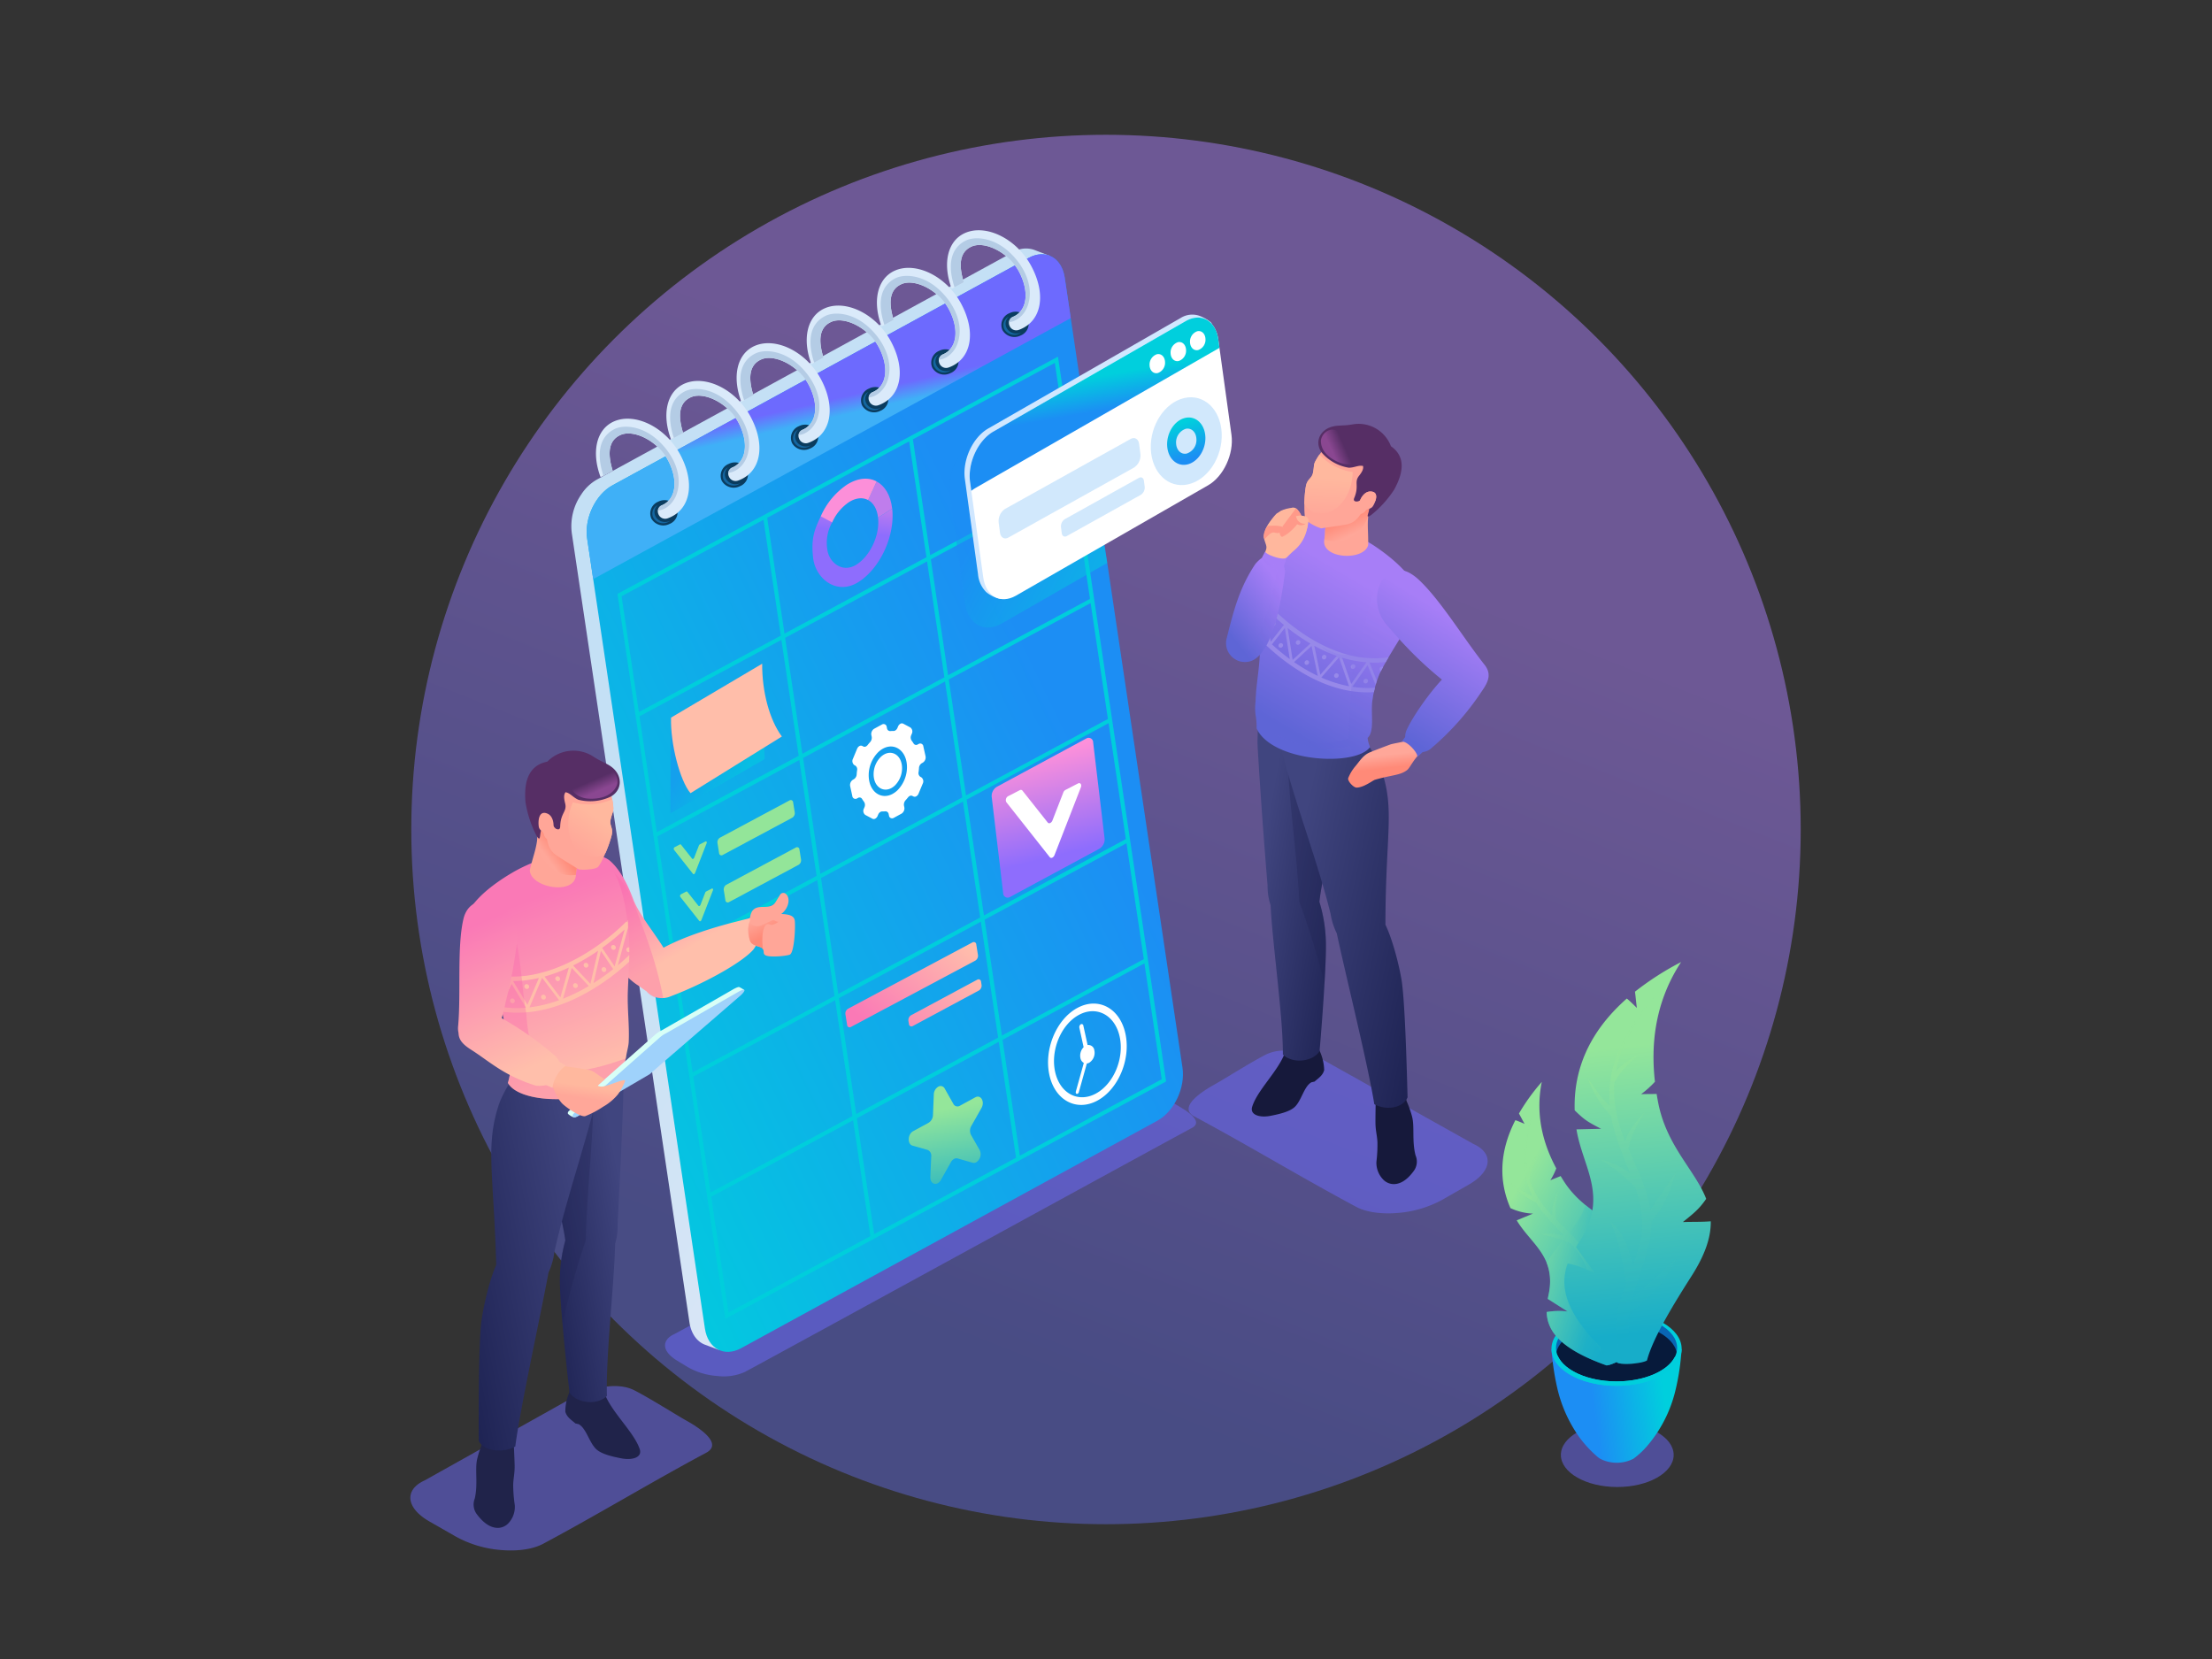 <svg xmlns="http://www.w3.org/2000/svg" xmlns:xlink="http://www.w3.org/1999/xlink" width="640" height="480" viewBox="0 0 640 480"><rect x="0" y="0" width="640" height="480" fill="#333333" stroke="none"/><defs><linearGradient id="a" x1="0.529" y1="0.245" x2="0.296" y2="0.833" gradientUnits="objectBoundingBox"><stop offset="0" stop-color="#a77ef7"/><stop offset="1" stop-color="#5e65d6"/></linearGradient><linearGradient id="b" x1="0.503" y1="0.298" x2="0.861" y2="0.872" gradientUnits="objectBoundingBox"><stop offset="0" stop-color="#c4e0f5"/><stop offset="1" stop-color="#e1e8f6"/></linearGradient><linearGradient id="c" x1="0.702" y1="0.319" x2="0.024" y2="0.926" gradientUnits="objectBoundingBox"><stop offset="0" stop-color="#1c8ef4"/><stop offset="1" stop-color="#00cfdd"/></linearGradient><linearGradient id="d" x1="0.479" y1="0.466" x2="0.496" y2="0.516" gradientUnits="objectBoundingBox"><stop offset="0" stop-color="#6d6afe"/><stop offset="1" stop-color="#3fb0f7"/></linearGradient><linearGradient id="e" x1="0.482" y1="0.228" x2="0.628" y2="1.281" gradientUnits="objectBoundingBox"><stop offset="0" stop-color="#94e69a"/><stop offset="1" stop-color="#17adc9"/></linearGradient><linearGradient id="f" x1="0.429" y1="0.103" x2="0.544" y2="0.744" gradientUnits="objectBoundingBox"><stop offset="0" stop-color="#fd90da"/><stop offset="1" stop-color="#8e6dfd"/></linearGradient><linearGradient id="g" x1="0.608" y1="-0.544" x2="0.497" y2="0.317" xlink:href="#f"/><linearGradient id="h" x1="0.07" y1="0.831" x2="1.01" y2="0.108" gradientUnits="objectBoundingBox"><stop offset="0" stop-color="#fa79b6"/><stop offset="1" stop-color="#ffbfab"/></linearGradient><linearGradient id="i" x1="-0.53" y1="1.292" x2="1.169" y2="-0.014" xlink:href="#h"/><linearGradient id="j" x1="0.365" y1="0.388" x2="0.891" y2="0.824" xlink:href="#c"/><linearGradient id="k" x1="0.501" y1="0.558" x2="0.455" y2="0.374" xlink:href="#c"/><linearGradient id="l" x1="0.582" y1="0.844" x2="0.412" y2="0.13" xlink:href="#c"/><linearGradient id="m" x1="0.384" y1="0.407" x2="0.759" y2="0.743" xlink:href="#c"/><linearGradient id="n" x1="0.169" y1="0.229" x2="0.948" y2="0.774" gradientUnits="objectBoundingBox"><stop offset="0" stop-color="#40457f"/><stop offset="1" stop-color="#1e2353"/></linearGradient><linearGradient id="o" x1="0.224" y1="0.209" x2="1.122" y2="0.777" xlink:href="#n"/><linearGradient id="p" x1="0.558" y1="0.216" x2="0.291" y2="0.89" xlink:href="#a"/><linearGradient id="q" x1="0.643" y1="0.153" x2="0.361" y2="0.863" xlink:href="#a"/><linearGradient id="r" x1="0.507" y1="0.589" x2="0.459" y2="0.31" gradientUnits="objectBoundingBox"><stop offset="0" stop-color="#ff8a78"/><stop offset="1" stop-color="#ffa799"/></linearGradient><linearGradient id="s" x1="0.554" y1="0.216" x2="0.283" y2="0.899" xlink:href="#a"/><linearGradient id="t" x1="0.444" y1="0.352" x2="0.608" y2="0.706" xlink:href="#r"/><linearGradient id="u" x1="0.508" y1="0.359" x2="0.485" y2="0.963" gradientUnits="objectBoundingBox"><stop offset="0" stop-color="#ffb89e"/><stop offset="1" stop-color="#ffa799"/></linearGradient><linearGradient id="v" x1="0.288" y1="0.592" x2="0.6" y2="0.465" gradientUnits="objectBoundingBox"><stop offset="0" stop-color="#8a4791"/><stop offset="1" stop-color="#562e65"/></linearGradient><linearGradient id="w" x1="0.746" y1="0.195" x2="0.261" y2="0.891" xlink:href="#a"/><linearGradient id="x" x1="0.763" y1="0.125" x2="0.215" y2="0.92" xlink:href="#a"/><linearGradient id="y" x1="0.321" y1="0.494" x2="0.871" y2="0.428" xlink:href="#c"/><linearGradient id="z" x1="0.256" y1="0.265" x2="0.814" y2="0.889" xlink:href="#e"/><linearGradient id="aa" x1="-0.173" y1="0.242" x2="0.573" y2="0.531" xlink:href="#e"/><linearGradient id="ab" x1="0.275" y1="0.242" x2="0.919" y2="0.907" xlink:href="#e"/><linearGradient id="ac" x1="0.48" y1="0.207" x2="0.508" y2="0.923" xlink:href="#e"/><linearGradient id="ad" x1="0.491" y1="0.206" x2="0.519" y2="0.924" xlink:href="#e"/><linearGradient id="ae" x1="0.3" y1="0.221" x2="0.638" y2="0.638" xlink:href="#h"/><linearGradient id="af" x1="0.605" y1="0.534" x2="0.297" y2="-0.059" xlink:href="#r"/><linearGradient id="ag" x1="0.845" y1="0.229" x2="0.127" y2="0.771" xlink:href="#n"/><linearGradient id="ah" x1="0.777" y1="0.21" x2="-0.131" y2="0.778" xlink:href="#n"/><linearGradient id="ai" x1="0.47" y1="0.183" x2="0.641" y2="0.906" xlink:href="#h"/><linearGradient id="aj" x1="0.485" y1="0.44" x2="0.44" y2="0.659" xlink:href="#u"/><linearGradient id="ak" x1="0.35" y1="0.155" x2="0.535" y2="0.934" xlink:href="#h"/><linearGradient id="al" x1="0.558" y1="0.429" x2="0.305" y2="0.659" xlink:href="#r"/><linearGradient id="am" x1="0.597" y1="0.241" x2="0.312" y2="0.78" xlink:href="#u"/><linearGradient id="an" x1="0.653" y1="0.688" x2="0.447" y2="0.386" xlink:href="#v"/></defs><g transform="translate(-89 -1956)"><rect width="640" height="480" transform="translate(89 1956)" fill="rgba(255,234,234,0)" opacity="0.96"/><circle cx="201" cy="201" r="201" transform="translate(208 1995)" opacity="0.5" fill="url(#a)"/><g transform="translate(56.746 1808.844)"><g transform="translate(150.985 213.775)"><g transform="translate(46.546 0)"><path d="M531.791,1425.12,659.54,1355.7c3.136-1.408,7.745-2.736,10.82-.895l7.87,4.711c1.583.948,6.789,4.094,3.307,5.954-10.244,5.473-118.952,65.051-129.355,70.611a14.832,14.832,0,0,1-7.867,1.185,20.02,20.02,0,0,1-8.521-2.494l-3.144-1.9c-2.222-1.347-3.453-2.818-3.571-4.229C528.964,1427.262,529.866,1425.984,531.791,1425.12Z" transform="translate(-501.931 -1105.758)" fill="#6d6afd" fill-rule="evenodd" opacity="0.5"/><g transform="translate(0 5.264)"><path d="M556.7,441.924a7.188,7.188,0,0,1,6.024-.661L567.24,443c1.642,8.349-93.637,314.409-95.734,316.532l-4.036-1.5c-2.65-1.025-4.039-3.736-4.429-6.37L428.968,523.115a.123.123,0,0,1,0-.025,16.111,16.111,0,0,1,2.772-11.056,12.992,12.992,0,0,1,4.552-4.313Z" transform="translate(-428.827 -440.871)" fill-rule="evenodd" fill="url(#b)"/><path d="M452.768,514.062l120.406-65.8c4.911-2.674,9.586-.107,10.454,5.713L617.7,682.527c.868,5.82-2.4,12.713-7.307,15.386l-120.408,65.8c-4.91,2.674-9.6.113-10.464-5.706L445.448,529.454C444.579,523.635,447.857,516.736,452.768,514.062Z" transform="translate(-440.847 -445.52)" fill-rule="evenodd" fill="url(#c)"/><path d="M452.768,514.062l120.406-65.8c4.911-2.674,9.586-.107,10.454,5.713l1.745,11.7L447.2,541.187l-1.749-11.733C444.579,523.635,447.857,516.736,452.768,514.062Z" transform="translate(-440.847 -445.521)" fill-rule="evenodd" fill="url(#d)"/></g><path d="M630.692,734.1l-41.062,22.121L589.451,755l41.062-22.121L625.5,699.352l-41.062,22.109-.179-1.219,41.062-22.108-5-33.527-41.076,22.121-.179-1.219,41.063-22.121-5-33.54-41.06,22.12-.2-1.219,41.075-22.106-5.006-33.54-41.062,22.113L568.714,616l41.062-22.116-5.01-33.522L563.7,582.477,568.714,616l.179,1.219,4.993,33.53.2,1.219,4.993,33.541.179,1.219,5.01,33.515.179,1.219,5.01,33.54.179,1.219,5.01,33.527h0L635.7,767.626l-5.01-33.528ZM521.555,605.177l41.062-22.116,5.01,33.522-41.062,22.111.179,1.219L567.806,617.8h0l5.01,33.53-41.076,22.121.193,1.219,41.062-22.119,4.993,33.538L536.928,708.2l.192,1.218L578.183,687.3h0l4.993,33.528-41.059,22.121.179,1.219,41.06-22.121h0l5.009,33.54L547.305,777.69l.179,1.222,41.058-22.106h0l5.01,33.525-41.06,22.121h0l-5.008-33.54-.179-1.222-5.01-33.524-.179-1.219-5-33.528-.192-1.218-5-33.528-.193-1.219-4.995-33.54-.179-1.219-5.01-33.517Zm-42.146,22.7,5.01,33.522.179,1.219,5.01,33.527.176,1.219,4.995,33.54.193,1.219,5,33.515.179,1.219,5.009,33.54.179,1.219,5.01,33.527h0l41.061-22.108L546.4,779.5h0l-41.063,22.121-.179-1.219,41.063-22.121-5.01-33.527h0l-41.062,22.108-.179-1.219,41.062-22.108-5-33.528h0l-41.062,22.121-.193-1.219,41.063-22.121-5-33.525-41.061,22.106-.176-1.219,41.059-22.108-5.009-33.54h0L484.6,662.618l-.179-1.219,41.062-22.121-5.01-33.52h0l-41.062,22.118Zm126.264-69.319,31.294,209.7L509.443,836.942,478.226,627.2Z" transform="translate(-464.852 -521.987)" fill="#00cedc" fill-rule="evenodd"/><path d="M790.779,1364.94l4.462-2.422a2.75,2.75,0,0,0,1.28-2.259l.239-5.924a2.668,2.668,0,0,1,1.273-2.255,1.31,1.31,0,0,1,1.885.536l2.5,4.423a1.327,1.327,0,0,0,1.885.542l4.459-2.437c1.615-.888,2.834,1.256,1.777,3.12l-2.918,5.156a2.715,2.715,0,0,0-.106,2.584l2.516,4.415a2.767,2.767,0,0,1-1,3.518,1.38,1.38,0,0,1-1.061.132l-4.3-1.24a1.4,1.4,0,0,0-1.063.144,2.334,2.334,0,0,0-.892.92l-2.907,5.169a2.32,2.32,0,0,1-.887.929c-1.038.565-2.235-.17-2.164-1.794l.259-5.927a1.8,1.8,0,0,0-1.1-1.926l-4.312-1.219C789.049,1368.684,789.167,1365.818,790.779,1364.94Z" transform="translate(-691.857 -1104.271)" fill-rule="evenodd" fill="url(#e)"/><path d="M736.688,966.387c2.512-1.369,5.178.477,5.151,4.05a7.083,7.083,0,0,1-2.07,4.946,4.922,4.922,0,0,1-1.018.75c-2.508,1.365-5.161-.479-5.141-4.035a7.068,7.068,0,0,1,2.053-4.954,4.97,4.97,0,0,1,1.026-.757Zm2.421,11.423a6.661,6.661,0,0,0,1.367-1,9.549,9.549,0,0,0,2.785-6.653c.03-4.791-3.547-7.281-6.924-5.442a6.6,6.6,0,0,0-1.385,1.023,9.478,9.478,0,0,0-2.765,6.65c-.021,4.778,3.551,7.264,6.923,5.427Zm-11.5-4.071a1.8,1.8,0,0,0-.779,1.885l.614,2.808a.906.906,0,0,0,1.35.716l.3-.165a.851.851,0,0,1,1.19.323,8.953,8.953,0,0,0,.547.8,1.633,1.633,0,0,1,.122,1.589l-.158.38a1.456,1.456,0,0,0,.4,1.83l2.068,1.1a.868.868,0,0,0,.838-.03,1.58,1.58,0,0,0,.671-.793l.16-.372a1.56,1.56,0,0,1,.665-.783.982.982,0,0,1,.5-.125c.293,0,.59-.01.884-.037a.943.943,0,0,1,.988.833l.079.366a.906.906,0,0,0,1.35.716l2.306-1.257a1.8,1.8,0,0,0,.782-1.877l-.08-.365a1.889,1.889,0,0,1,.451-1.617c.249-.268.479-.546.71-.831a1.429,1.429,0,0,1,.44-.386.857.857,0,0,1,.83-.03l.271.136a.866.866,0,0,0,.839-.028,1.581,1.581,0,0,0,.671-.793l1.2-2.877a1.457,1.457,0,0,0-.4-1.829l-.273-.146a1.3,1.3,0,0,1-.527-1.368c.055-.386.094-.772.119-1.16a1.748,1.748,0,0,1,.81-1.411l.3-.164a1.8,1.8,0,0,0,.782-1.876L748,964.088a.906.906,0,0,0-1.351-.724l-.3.164a.849.849,0,0,1-1.19-.322,8.452,8.452,0,0,0-.547-.8,1.619,1.619,0,0,1-.119-1.582l.158-.38a1.468,1.468,0,0,0-.4-1.837l-2.069-1.1a.868.868,0,0,0-.838.03,1.582,1.582,0,0,0-.672.793l-.158.38a1.56,1.56,0,0,1-.665.783.969.969,0,0,1-.5.126,7.283,7.283,0,0,0-.885.029.929.929,0,0,1-.985-.825l-.08-.366a.906.906,0,0,0-1.351-.724l-2.307,1.256a1.8,1.8,0,0,0-.779,1.884l.08.366a1.866,1.866,0,0,1-.447,1.6q-.372.4-.715.843a1.42,1.42,0,0,1-.439.385.857.857,0,0,1-.829.031l-.273-.145a.866.866,0,0,0-.838.03,1.583,1.583,0,0,0-.672.793l-1.2,2.878a1.468,1.468,0,0,0,.4,1.837l.273.145a1.289,1.289,0,0,1,.525,1.362q-.081.579-.119,1.159a1.744,1.744,0,0,1-.81,1.412Z" transform="translate(-646.122 -814.743)" fill="#fff" fill-rule="evenodd"/><path d="M940.445,1281.907c1.37,6.256,6.677,9.082,11.824,6.278s8.218-10.193,6.849-16.448-6.685-9.078-11.825-6.278-8.217,10.192-6.848,16.448Zm8.3-2.562a2.049,2.049,0,0,1-.983-1.422,3.52,3.52,0,0,1,.929-3.138l-1.229-5.616a.983.983,0,0,1,.423-1.018.493.493,0,0,1,.725.393l1.23,5.617a1.748,1.748,0,0,1,1.958,1.564,3.4,3.4,0,0,1-1.477,3.549,2.065,2.065,0,0,1-.7.235l-2.323,8.318a.623.623,0,0,1-.3.4.54.54,0,0,1-.285.066c-.249-.009-.363-.373-.27-.692l2.3-8.255Zm-1.891-15.9c6.061-3.3,12.308.018,13.924,7.393s-2,16.077-8.062,19.378-12.318-.023-13.933-7.4S940.792,1266.74,946.851,1263.441Z" transform="translate(-800.442 -1038.421)" fill="#fff" fill-rule="evenodd"/><g transform="translate(121.638 146.865)"><path d="M879.666,987.312l25.813-13.945a1.308,1.308,0,0,1,2.016,1.119l3.313,27.811a3.141,3.141,0,0,1-1.53,2.963L883.465,1019.2a1.308,1.308,0,0,1-2.008-1.135l-3.313-27.81A3.109,3.109,0,0,1,879.666,987.312Z" transform="translate(-878.127 -973.169)" fill-rule="evenodd" fill="url(#f)"/><path d="M893.909,1026.18a1.3,1.3,0,0,0-.541,1.732l12.576,15.928a.585.585,0,0,0,.763.115,1.334,1.334,0,0,0,.595-.706l7.633-19.611c.32-.809-.166-1.476-.826-1.135l-3.644,1.883a1.37,1.37,0,0,0-.6.717l-3.156,8.115a1.339,1.339,0,0,1-.6.708.574.574,0,0,1-.759-.115l-7.327-9.251a.586.586,0,0,0-.76-.109Z" transform="translate(-889.124 -1009.312)" fill="#fff" fill-rule="evenodd"/></g><g transform="translate(7.151)"><g transform="translate(0 54.52)"><path d="M515.535,715.126a3.665,3.665,0,0,0-2.032,4.892,3.988,3.988,0,0,0,5.256,1.571,3.664,3.664,0,0,0,2.031-4.892A3.988,3.988,0,0,0,515.535,715.126Z" transform="translate(-497.481 -691.129)" fill="#0a3c5f" fill-rule="evenodd"/><path d="M516.973,719.972c-2.4,2.423.4,5.98,3.593,4.581a3.26,3.26,0,0,1-4.894-1.049A2.743,2.743,0,0,1,516.973,719.972Z" transform="translate(-499.137 -694.982)" fill="#1466a0" fill-rule="evenodd"/><path d="M460.541,626.783c-5.306,2.271-6.637,9.074-3.948,16.188l3.485-1.9c-1.418-4.656-1.437-8.74,2.349-10.36s10.7,1.743,13.656,7.346,2.462,11.216-1.712,13a1.914,1.914,0,0,0-1.064,2.571,2.089,2.089,0,0,0,2.708,1.222c.195-.067.386-.145.576-.226,6.016-2.575,7.348-10.041,3.08-18.116S466.557,624.208,460.541,626.783Z" transform="translate(-455.242 -626.03)" fill="#daeafa" fill-rule="evenodd"/><path d="M460.341,648.944l2.673-1.459c-1.418-4.656-1.437-8.74,2.349-10.36s10.7,1.743,13.656,7.346,2.462,11.216-1.712,13a1.818,1.818,0,0,0-1.2,1.529c1.7-.022,4.435-1.6,5.515-5.027,1.828-5.8-1.608-12.066-6.17-15.847-4.414-3.658-9.4-3.95-11.942-2.656C457.372,638.6,459.44,646.2,460.341,648.944Z" transform="translate(-458.179 -632.446)" fill="#b4cce5" fill-rule="evenodd"/></g><g transform="translate(20.376 43.598)"><path d="M590.8,674.07a3.665,3.665,0,0,0-2.032,4.892,3.988,3.988,0,0,0,5.256,1.571,3.665,3.665,0,0,0,2.032-4.892A3.988,3.988,0,0,0,590.8,674.07Z" transform="translate(-572.747 -650.073)" fill="#0a3c5f" fill-rule="evenodd"/><path d="M592.239,678.916c-2.4,2.423.4,5.98,3.593,4.58a3.259,3.259,0,0,1-4.895-1.049A2.743,2.743,0,0,1,592.239,678.916Z" transform="translate(-574.403 -653.926)" fill="#1466a0" fill-rule="evenodd"/><path d="M535.807,585.726c-5.306,2.271-6.637,9.074-3.949,16.188l3.485-1.9c-1.418-4.656-1.436-8.74,2.349-10.36S548.387,591.4,551.349,597s2.462,11.216-1.712,13a1.913,1.913,0,0,0-1.064,2.571,2.088,2.088,0,0,0,2.708,1.222c.2-.067.387-.145.577-.226,6.015-2.574,7.348-10.041,3.08-18.116S541.823,583.152,535.807,585.726Z" transform="translate(-530.508 -584.974)" fill="#daeafa" fill-rule="evenodd"/><path d="M535.607,607.888l2.673-1.459c-1.418-4.656-1.436-8.74,2.349-10.36s10.695,1.743,13.656,7.346,2.462,11.216-1.712,13a1.817,1.817,0,0,0-1.2,1.529c1.7-.021,4.435-1.6,5.514-5.027,1.828-5.8-1.608-12.066-6.169-15.847-4.414-3.659-9.4-3.95-11.942-2.656C532.638,597.545,534.706,605.147,535.607,607.888Z" transform="translate(-533.445 -591.39)" fill="#b4cce5" fill-rule="evenodd"/></g><g transform="translate(40.703 32.675)"><path d="M665.88,633.007a3.665,3.665,0,0,0-2.032,4.892,3.988,3.988,0,0,0,5.255,1.571,3.664,3.664,0,0,0,2.031-4.892A3.987,3.987,0,0,0,665.88,633.007Z" transform="translate(-647.826 -609.01)" fill="#0a3c5f" fill-rule="evenodd"/><path d="M667.319,637.855c-2.4,2.422.4,5.979,3.592,4.58a3.259,3.259,0,0,1-4.894-1.048A2.743,2.743,0,0,1,667.319,637.855Z" transform="translate(-649.482 -612.865)" fill="#1466a0" fill-rule="evenodd"/><path d="M610.886,544.665c-5.306,2.271-6.637,9.073-3.948,16.188l3.485-1.9c-1.419-4.656-1.436-8.74,2.349-10.36s10.695,1.743,13.656,7.346,2.462,11.215-1.712,13a1.914,1.914,0,0,0-1.064,2.571,2.089,2.089,0,0,0,2.708,1.222c.2-.067.387-.145.576-.226,6.016-2.575,7.348-10.041,3.08-18.116S616.9,542.09,610.886,544.665Z" transform="translate(-605.588 -543.912)" fill="#daeafa" fill-rule="evenodd"/><path d="M610.686,566.825l2.673-1.459c-1.419-4.656-1.436-8.74,2.349-10.36s10.695,1.743,13.656,7.346,2.462,11.215-1.712,13a1.818,1.818,0,0,0-1.2,1.529c1.7-.021,4.435-1.6,5.514-5.027,1.828-5.8-1.608-12.065-6.169-15.847-4.414-3.659-9.4-3.949-11.942-2.656C607.717,556.482,609.785,564.084,610.686,566.825Z" transform="translate(-608.524 -550.328)" fill="#b4cce5" fill-rule="evenodd"/></g><g transform="translate(60.981 21.796)"><path d="M740.783,592.114a3.664,3.664,0,0,0-2.032,4.892,3.988,3.988,0,0,0,5.255,1.571,3.665,3.665,0,0,0,2.032-4.892A3.987,3.987,0,0,0,740.783,592.114Z" transform="translate(-722.729 -568.117)" fill="#0a3c5f" fill-rule="evenodd"/><path d="M742.221,596.961c-2.4,2.423.4,5.98,3.593,4.58a3.26,3.26,0,0,1-4.894-1.049A2.743,2.743,0,0,1,742.221,596.961Z" transform="translate(-724.385 -571.971)" fill="#1466a0" fill-rule="evenodd"/><path d="M685.789,503.771c-5.306,2.271-6.637,9.074-3.948,16.188l3.485-1.9c-1.418-4.656-1.436-8.74,2.349-10.36s10.695,1.743,13.656,7.346,2.462,11.216-1.712,13a1.913,1.913,0,0,0-1.065,2.571,2.088,2.088,0,0,0,2.708,1.222c.2-.067.387-.145.577-.226,6.015-2.575,7.348-10.041,3.08-18.116S691.8,501.2,685.789,503.771Z" transform="translate(-680.49 -503.019)" fill="#daeafa" fill-rule="evenodd"/><path d="M685.589,525.933l2.673-1.459c-1.418-4.656-1.436-8.74,2.349-10.36s10.695,1.744,13.656,7.346,2.462,11.216-1.712,13a1.817,1.817,0,0,0-1.2,1.529c1.7-.022,4.434-1.6,5.514-5.027,1.828-5.8-1.608-12.066-6.169-15.847-4.414-3.659-9.4-3.95-11.942-2.655C682.62,515.59,684.688,523.192,685.589,525.933Z" transform="translate(-683.427 -509.435)" fill="#b4cce5" fill-rule="evenodd"/></g><g transform="translate(81.293 10.878)"><path d="M815.813,551.069a3.664,3.664,0,0,0-2.032,4.892,3.988,3.988,0,0,0,5.255,1.571,3.664,3.664,0,0,0,2.031-4.892A3.987,3.987,0,0,0,815.813,551.069Z" transform="translate(-797.759 -527.073)" fill="#0a3c5f" fill-rule="evenodd"/><path d="M817.252,555.916c-2.4,2.423.4,5.98,3.592,4.58a3.259,3.259,0,0,1-4.894-1.049A2.743,2.743,0,0,1,817.252,555.916Z" transform="translate(-799.415 -530.926)" fill="#1466a0" fill-rule="evenodd"/><path d="M760.819,462.727c-5.306,2.271-6.637,9.074-3.949,16.188l3.485-1.9c-1.418-4.656-1.436-8.74,2.349-10.36S773.4,468.4,776.361,474s2.462,11.215-1.712,13a1.914,1.914,0,0,0-1.065,2.571,2.089,2.089,0,0,0,2.708,1.222c.2-.067.387-.145.576-.226,6.016-2.575,7.348-10.041,3.08-18.116S766.835,460.152,760.819,462.727Z" transform="translate(-755.521 -461.974)" fill="#daeafa" fill-rule="evenodd"/><path d="M760.619,484.887l2.673-1.459c-1.418-4.656-1.436-8.74,2.349-10.36s10.695,1.743,13.656,7.346,2.462,11.215-1.712,13a1.818,1.818,0,0,0-1.2,1.529c1.7-.022,4.434-1.6,5.514-5.027,1.828-5.8-1.608-12.066-6.169-15.847-4.414-3.658-9.4-3.95-11.942-2.655C757.65,474.544,759.718,482.147,760.619,484.887Z" transform="translate(-758.457 -468.39)" fill="#b4cce5" fill-rule="evenodd"/></g><g transform="translate(101.585)"><path d="M890.766,510.178a3.664,3.664,0,0,0-2.032,4.892,3.988,3.988,0,0,0,5.255,1.571,3.664,3.664,0,0,0,2.032-4.892A3.987,3.987,0,0,0,890.766,510.178Z" transform="translate(-872.712 -486.182)" fill="#0a3c5f" fill-rule="evenodd"/><path d="M892.2,515.025c-2.4,2.423.4,5.98,3.593,4.581a3.26,3.26,0,0,1-4.894-1.049A2.743,2.743,0,0,1,892.2,515.025Z" transform="translate(-874.367 -490.035)" fill="#1466a0" fill-rule="evenodd"/><path d="M835.771,421.836c-5.306,2.271-6.637,9.074-3.949,16.188l3.485-1.9c-1.419-4.656-1.436-8.74,2.349-10.36s10.695,1.743,13.656,7.346,2.462,11.216-1.712,13a1.914,1.914,0,0,0-1.064,2.571,2.088,2.088,0,0,0,2.708,1.222c.2-.067.387-.144.577-.226,6.015-2.575,7.348-10.041,3.08-18.116S841.787,419.261,835.771,421.836Z" transform="translate(-830.473 -421.083)" fill="#daeafa" fill-rule="evenodd"/><path d="M835.572,444l2.673-1.459c-1.419-4.656-1.437-8.74,2.349-10.36s10.695,1.743,13.656,7.346,2.462,11.216-1.712,13a1.818,1.818,0,0,0-1.2,1.529c1.7-.022,4.434-1.6,5.514-5.027,1.828-5.8-1.608-12.066-6.169-15.847-4.414-3.659-9.4-3.95-11.942-2.655C832.6,433.654,834.67,441.256,835.572,444Z" transform="translate(-833.41 -427.5)" fill="#b4cce5" fill-rule="evenodd"/></g></g><g transform="translate(69.793 71.885)"><path d="M709.693,724.008c.883,7.791-3.513,17.307-9.833,21.242s-12.377-1.133-13.042-7,.452-8.3,2.259-12.172c1.1.6,2.2,1.193,3.3,1.777a12,12,0,0,0-1.467,7.846c.427,3.77,4.323,7.024,8.38,4.5s6.883-8.643,6.315-13.645C706.952,725.71,708.327,724.859,709.693,724.008Z" transform="translate(-686.624 -715.309)" fill-rule="evenodd" fill="url(#g)"/><path d="M748.568,694.332c2.362,1.258,4.048,3.993,4.49,7.894-1.366.85-2.74,1.7-4.09,2.547-.283-2.5-1.361-4.265-2.88-5.074Q747.332,697.022,748.568,694.332Z" transform="translate(-729.99 -693.528)" fill="#bf7dec" fill-rule="evenodd"/><path d="M703.149,693.005c3.162-1.967,6.2-2.163,8.551-.9q-1.23,2.7-2.478,5.379c-1.52-.809-3.471-.686-5.491.576a13.773,13.773,0,0,0-4.9,5.891c-1.1-.584-2.2-1.168-3.3-1.765A21.289,21.289,0,0,1,703.149,693.005Z" transform="translate(-693.123 -691.308)" fill="#fc8fd9" fill-rule="evenodd"/></g><g transform="translate(79.317 205.939)"><path d="M722.57,1214.538l36-19.193a.725.725,0,0,1,1.11.6l.488,3.064a1.619,1.619,0,0,1-.76,1.6l-36,19.194a.718.718,0,0,1-1.1-.6l-.49-3.064A1.64,1.64,0,0,1,722.57,1214.538Z" transform="translate(-721.806 -1195.236)" fill-rule="evenodd" fill="url(#h)"/><path d="M789.872,1246.189l19.164-10.3a.726.726,0,0,1,1.11.6l.146.919a1.639,1.639,0,0,1-.76,1.6l-19.163,10.3a.723.723,0,0,1-1.1-.6l-.146-.919A1.635,1.635,0,0,1,789.872,1246.189Z" transform="translate(-770.887 -1224.992)" fill-rule="evenodd" fill="url(#i)"/></g><g transform="translate(109.442 24.396)"><path d="M870.585,583.051l-29.723,17.071c-5.055,2.876-8.488,10.25-7.661,16.455l4.3,31.151c.828,6.2,5.607,8.909,10.663,6.034l30.554-17.549-6.485-37.871Z" transform="translate(-833.078 -564.361)" fill-rule="evenodd" opacity="0.5" fill="url(#j)" style="mix-blend-mode:multiply;isolation:isolate"/><g transform="translate(4.334)"><path d="M921.022,519.156c-.255-1.917.275-3.075-.693-4.159a11.5,11.5,0,0,0-3.375-1.88,6.324,6.324,0,0,0-5.376.695l-55.6,31.932c-4.477,2.547-7.519,9.079-6.785,14.576l3.812,27.593a8.323,8.323,0,0,0,2.351,5.156,9.205,9.205,0,0,0,4.056,1.973c1.273.157,1.61-.973,3.038-1.785l55.6-31.932c4.484-2.55,7.519-9.08,6.786-14.576Z" transform="translate(-849.086 -512.793)" fill="#d0e7ff" fill-rule="evenodd"/><path d="M926.589,522.449c-.733-5.5-4.962-7.894-9.444-5.344l-55.6,31.932c-4.478,2.547-7.519,9.079-6.786,14.576l3.812,27.593c.734,5.5,4.967,7.891,9.445,5.344l55.6-31.932c4.483-2.55,7.519-9.08,6.786-14.575Z" transform="translate(-853.146 -515.209)" fill="#fff" fill-rule="evenodd"/><path d="M926.589,522.449c-.733-5.5-4.962-7.894-9.444-5.345l-55.6,31.932c-4.477,2.548-7.519,9.079-6.786,14.575l.358,2.59a14.454,14.454,0,0,1,1.5-.984l70.3-40.377Z" transform="translate(-853.145 -515.209)" fill-rule="evenodd" fill="url(#k)"/><g transform="translate(9.865 23.924)"><path d="M1057.912,602.94c-5.662,1.273-10.011,7.9-9.714,14.8s5.129,11.461,10.792,10.188,10.012-7.9,9.714-14.8S1063.575,601.667,1057.912,602.94Z" transform="translate(-1004.147 -602.727)" fill="#1c8df3" fill-rule="evenodd" opacity="0.2"/><path d="M1070.906,624.855c-3.053.686-5.4,4.258-5.238,7.978s2.766,6.179,5.819,5.493,5.4-4.259,5.238-7.978-2.766-6.179-5.818-5.493Zm.136,3.158c1.622-.364,3.006.941,3.091,2.918a4.13,4.13,0,0,1-2.783,4.238c-1.621.364-3-.942-3.09-2.918A4.129,4.129,0,0,1,1071.042,628.013Z" transform="translate(-1016.893 -618.884)" fill-rule="evenodd" fill="url(#l)"/><path d="M926.179,648.82c-.2-1.466-1.322-2.089-2.515-1.388l-36.306,20.226a4.236,4.236,0,0,0-1.806,3.928l.379,2.9c.2,1.467,1.324,2.088,2.516,1.387l36.305-20.226a4.235,4.235,0,0,0,1.806-3.929Z" transform="translate(-885.523 -635.328)" fill="#1c8df3" fill-rule="evenodd" opacity="0.2"/><path d="M976.175,690.831c-.115-.866-.78-1.234-1.485-.819l-21.439,11.944a2.5,2.5,0,0,0-1.066,2.32l.224,1.713c.115.866.781,1.233,1.485.819l21.439-11.944a2.5,2.5,0,0,0,1.066-2.32Z" transform="translate(-934.125 -666.668)" fill="#1c8df3" fill-rule="evenodd" opacity="0.2"/></g><g transform="translate(53.556 4.772)"><path d="M1092.252,530.779a3.143,3.143,0,0,0-2.117,3.226c.065,1.5,1.118,2.5,2.352,2.22A3.143,3.143,0,0,0,1094.6,533C1094.539,531.5,1093.486,530.5,1092.252,530.779Z" transform="translate(-1078.43 -530.732)" fill="#fff" fill-rule="evenodd"/><path d="M1071.491,542.7a3.142,3.142,0,0,0-2.118,3.225c.065,1.5,1.118,2.5,2.352,2.22a3.143,3.143,0,0,0,2.118-3.225C1073.778,543.419,1072.725,542.425,1071.491,542.7Z" transform="translate(-1063.289 -539.484)" fill="#fff" fill-rule="evenodd"/><path d="M1049.028,555.8a3.142,3.142,0,0,0-2.118,3.226c.065,1.5,1.118,2.5,2.352,2.221a3.144,3.144,0,0,0,2.117-3.226C1051.315,556.515,1050.262,555.52,1049.028,555.8Z" transform="translate(-1046.907 -549.096)" fill="#fff" fill-rule="evenodd"/></g></g></g><g transform="translate(29.648 164.867)"><path d="M585.767,1051.729l20.129-10.782a.69.69,0,0,1,1.056.568l.464,2.914a1.54,1.54,0,0,1-.722,1.521l-20.128,10.783a.683.683,0,0,1-1.045-.573l-.465-2.914A1.559,1.559,0,0,1,585.767,1051.729Z" transform="translate(-572.396 -1040.843)" fill="#93e599" fill-rule="evenodd"/><path d="M538.645,1087.444a.569.569,0,0,0-.237.759l5.513,6.983a.257.257,0,0,0,.335.05.585.585,0,0,0,.261-.31l3.346-8.6c.141-.354-.073-.647-.362-.5l-1.6.825a.6.6,0,0,0-.265.314l-1.384,3.558a.586.586,0,0,1-.263.31.252.252,0,0,1-.333-.05l-3.212-4.056a.257.257,0,0,0-.333-.048Z" transform="translate(-538.338 -1073.835)" fill="#93e599" fill-rule="evenodd"/><path d="M592.509,1102.97l20.129-10.782a.69.69,0,0,1,1.056.568l.464,2.914a1.539,1.539,0,0,1-.723,1.521l-20.128,10.783a.683.683,0,0,1-1.044-.573l-.466-2.914A1.559,1.559,0,0,1,592.509,1102.97Z" transform="translate(-577.313 -1078.453)" fill="#93e599" fill-rule="evenodd"/><path d="M545.388,1138.685a.569.569,0,0,0-.237.759l5.513,6.983a.257.257,0,0,0,.334.05.585.585,0,0,0,.261-.31l3.346-8.6c.141-.355-.073-.647-.362-.5l-1.6.825a.6.6,0,0,0-.265.314L551,1141.77a.587.587,0,0,1-.263.31.251.251,0,0,1-.332-.05l-3.212-4.056a.257.257,0,0,0-.333-.048Z" transform="translate(-543.255 -1111.445)" fill="#93e599" fill-rule="evenodd"/></g><g transform="translate(28.71 125.412)"><path d="M561.453,892.682l.669,27.563-27.247,15.682.109-27.678Z" transform="translate(-534.876 -892.641)" fill-rule="evenodd" opacity="0.5" fill="url(#m)" style="mix-blend-mode:multiply;isolation:isolate"/><path d="M561.833,892.526c-.058,8.125,2.137,16.281,5.7,21.063l-26.438,16.4c-3.057-3.567-5.869-14.417-5.629-21.872Z" transform="translate(-535.298 -892.526)" fill="#ffbeaa" fill-rule="evenodd"/></g></g><g transform="translate(0 56.027)"><g transform="translate(225.173)"><path d="M1171.014,1340.237l-43.681-24.445c-4.762-2.138-11.578-3.839-16.429-1.359-4.42,2.261-11.7,6.887-14.922,8.691-2.446,1.37-10.936,6.369-5.648,9.194,15.555,8.311,30.949,17.659,46.745,26.1,2.988,1.6,7.358,2.174,11.945,1.8a32.048,32.048,0,0,0,12.938-3.786l7.746-4.43c3.427-1.96,5.243-4.278,5.423-6.421C1175.307,1343.489,1173.938,1341.548,1171.014,1340.237Z" transform="translate(-1088.631 -1131.911)" fill="#6d6afd" fill-rule="evenodd" opacity="0.5"/><path d="M1139.442,772.7c3.281-1.854,14.929-18.312,21.109-27.356,3.507-5.132,2.752-9.944-2.639-11.783-10.665-3.639-13.739,9.477-17.141,15.733-3.8,6.991-7.988,12.539-8.9,17.922C1131.193,771.176,1136.026,774.634,1139.442,772.7Z" transform="translate(-1120.116 -706.006)" fill="#7662e3" fill-rule="evenodd"/><g transform="translate(18.276 83.076)"><path d="M1296.735,1358.423a19.17,19.17,0,0,0,.611,2.689,31.712,31.712,0,0,1,1.53,4.321c.807,3.01-.07,7.042,1.024,11.3a4.542,4.542,0,0,1-.557,4.57c-1.086,1.474-3.143,3.837-5.914,3.748a4.31,4.31,0,0,1-2.961-1.392,6.966,6.966,0,0,1-1.889-5.047,40.864,40.864,0,0,0,.292-5.808c-.131-2.085-.553-3.233-.569-5.52-.017-2.417.078-5.744.071-7.3Z" transform="translate(-1252.52 -1248.176)" fill="#16193b" fill-rule="evenodd"/><path d="M1175.542,1305.413a14.078,14.078,0,0,1,1.54,6.045c-.447,1.579-1.56,2.22-2.79,3.31l-.883.191c-2.17,1.172-2.858,5.28-4.85,7.15-1.405,1.32-4.255,2.038-7.089,2.579-3.03.578-5.947-.277-5.221-2.631,1.8-5.846,10.128-12.45,10.137-18.984Z" transform="translate(-1156.137 -1207.55)" fill="#16193b" fill-rule="evenodd"/><path d="M1166.048,1000.177c.538,11.2,3.619,32.164,3.554,43.2,2.994,2.869,8.8,1.981,10.612-.954.893-10.157,1.861-24.586,1.838-30.159a42.994,42.994,0,0,0-1.888-13.07c1.343-12.256,8.071-28.979,6.026-40.511-.9-5.065-4.431-10.517-5.533-14.7-8.2,10.285-14.818,5.355-18.359,4.463.122,3.553-.166,3.079.058,6.815.756,12.631,1.738,26.117,2.818,39.222A17.816,17.816,0,0,0,1166.048,1000.177Z" transform="translate(-1160.608 -943.99)" fill-rule="evenodd" fill="url(#n)"/><path d="M1181.7,1022.891c.272-4.411.447-8.251.437-10.625a42.991,42.991,0,0,0-1.888-13.07c1.343-12.256,8.071-28.979,6.026-40.511-.9-5.065-4.431-10.517-5.533-14.7-8.2,10.285-14.818,5.355-18.359,4.463.014.4.022.742.027,1.049l11.365,8.084-2.761-.608c.519,14.555,2.729,27.823,3.414,42.177a219.862,219.862,0,0,1,7.218,23.48Z" transform="translate(-1160.69 -943.99)" fill="#1e2353" fill-rule="evenodd" opacity="0.3" style="mix-blend-mode:multiply;isolation:isolate"/><path d="M1200.637,1016.646c2.366,11.2,9.115,38.384,10.852,49.422,3.735,2.008,8.4.958,9.619-1.978-.247-10.156-.809-28.424-1.741-34-.776-4.638-2.651-11.794-4.656-15.96.008-26.17,2.785-33.146-1.142-44.677-1.724-5.065-6-9.951-7.783-14.13-2.183,3.442-5.562,8.325-13.117,7.721-.739-.059-7.149-4.471-9.239-4.977,3.073,15.569,11.231,35.907,15.4,52.888A19.846,19.846,0,0,0,1200.637,1016.646Z" transform="translate(-1176.042 -952.31)" fill-rule="evenodd" fill="url(#o)"/></g><g transform="translate(19.237 28.461)"><path d="M1173.693,738.834a6.246,6.246,0,0,0-2.348.6c-5.682,2.61-7.8,11.262-9.222,18.9-1.235,6.623-.844,12.1-1.06,18.222-.173,4.883-1.132,9.348-1.237,13.974a14.541,14.541,0,0,0,.07,4.345,20.69,20.69,0,0,1,.228,3.479c4.509,9.726,28.624,11.155,32.81,5.368a8.59,8.59,0,0,1-.7-2.647c2.151-1.941.771-7.39,1.419-11.076a29.686,29.686,0,0,1,2.078-7.559c4.124-8.279,9.5-14.5,10.943-20.976.992-4.458-4.47-10.469-11.873-15.541C1187.675,741.042,1177.755,737.965,1173.693,738.834Z" transform="translate(-1159.687 -738.687)" fill-rule="evenodd" fill="url(#p)"/><path d="M1166.118,822.7a62.644,62.644,0,0,0,5.821,5.479l-3.8,4.859-2.024-10.339Zm29.538,21.083a.725.725,0,0,0-.7.67.608.608,0,0,0,.61.667.725.725,0,0,0,.7-.67.608.608,0,0,0-.61-.667Zm-3.666-4.205a.725.725,0,0,0-.7.67.608.608,0,0,0,.61.667.724.724,0,0,0,.7-.67.608.608,0,0,0-.61-.667Zm-4.816,2.6a.724.724,0,0,0-.7.67.608.608,0,0,0,.61.667.725.725,0,0,0,.7-.67.608.608,0,0,0-.61-.667Zm-3.542-5.343a.725.725,0,0,0-.705.67.608.608,0,0,0,.61.667.724.724,0,0,0,.7-.67.608.608,0,0,0-.609-.667Zm-5.023,1.568a.725.725,0,0,0-.7.67.608.608,0,0,0,.61.667.724.724,0,0,0,.7-.67.608.608,0,0,0-.61-.668Zm-2.518-5.808a.725.725,0,0,0-.7.67.608.608,0,0,0,.61.667.725.725,0,0,0,.7-.67.608.608,0,0,0-.61-.667Zm-5.015.852a.725.725,0,0,0-.7.67.608.608,0,0,0,.61.668.726.726,0,0,0,.7-.67.608.608,0,0,0-.61-.667Zm-2.184-6.273a.726.726,0,0,0-.7.67.608.608,0,0,0,.61.667.724.724,0,0,0,.7-.669.608.608,0,0,0-.609-.668Zm-3.789,1.413a.719.719,0,0,0,.151-.39.632.632,0,0,0-.132-.442l-.018.832Zm35.2,11.69a.725.725,0,0,0-.7.67.612.612,0,0,0,.384.626q.315-.613.636-1.211a.61.61,0,0,0-.316-.085Zm-27.289-11.228a56.8,56.8,0,0,0,6.581,4.523l-5.125,4.729-1.456-9.252Zm7.717,5.166a43.474,43.474,0,0,0,6.521,2.938l-4.778,5.447-1.743-8.385Zm8.036,3.434a33.128,33.128,0,0,0,7.041,1.357l-4.4,6.264-2.636-7.621Zm7.936,1.415a29.27,29.27,0,0,0,4.708-.14q.392-.7.788-1.373a30.164,30.164,0,0,1-13.959-1.425l-.025-.071-.043.049c-13.006-4.385-22.224-15.6-22.26-15.643l-.2-.311c-.14.975-.248,1.928-.332,2.865l1.892,9.666c-.9-.865-1.633-1.626-2.19-2.225l-.017,1.905c4.993,5.094,17.755,16.255,32.919,15.277.09-.435.185-.866.286-1.289a28.832,28.832,0,0,1-6.521-.264l4.4-6.262,2.318,5.729c.113-.425.232-.84.36-1.238l-2.124-5.248Zm-5.918,6.859a36.021,36.021,0,0,1-8.021-2.525l5.127-5.844,2.895,8.369Zm-9.055-3a49.279,49.279,0,0,1-6.849-3.99l5.051-4.661,1.8,8.651Zm-8.1-4.881-1.416-9-3.731,4.775A61.609,61.609,0,0,0,1173.628,838.046Z" transform="translate(-1163.605 -798.482)" fill="#9789e9" fill-rule="evenodd"/><path d="M1203.253,846.714c2.313-.567,4.108-1.471,5-2.7a8.594,8.594,0,0,1-.7-2.647c2.151-1.941.771-7.39,1.418-11.076a29.736,29.736,0,0,1,2.078-7.559c4.124-8.279,9.5-14.5,10.943-20.976.525-2.358-.756-5.151-3.176-8.009-2.5-.4-4.874-.089-6.42,1.2-4.121,3.426-5.089,11.442-6.36,16.89-1.927,8.257-7.6,5.38-11.728,3.225a14.055,14.055,0,0,0,7.251,3.855c.96.235,1.739,2.085,1.6,3.981-.428,5.669-1.034,12.88-1.034,18.649-7.867,2.8-17.061.532-21.429-1.316,6.771,4.149,14.6,4.515,21.54,3.565A3.465,3.465,0,0,1,1203.253,846.714Z" transform="translate(-1175.003 -778.98)" fill-rule="evenodd" opacity="0.25" fill="url(#q)" style="mix-blend-mode:multiply;isolation:isolate"/></g><g transform="translate(46.147 42.278)"><path d="M1275.61,976.56c-1.251.448-3.416.7-4.331,1.024-.473.167-3.883,1.436-5.818,2.234-2.069.853-2.934,2.494-4.412,4.217a12.324,12.324,0,0,0-1.932,3.269c-.28.793,1.514,2.769,2.449,2.748,2.124-.049,4.693-2.1,5.285-2.271,5.024-1.44,7.253-1.247,9.271-2.776.862-.653,1.755-2.877,3.622-4.67l-2.3-3.027Z" transform="translate(-1259.088 -927.098)" fill-rule="evenodd" fill="url(#r)"/><path d="M1302.368,793.726c6.244,6,12.558,16.528,18.7,24.29,2.2,2.784,1.011,5.09-.733,7.609a77.932,77.932,0,0,1-15.111,16.941,4.84,4.84,0,0,1-2.028.731c-.472.384-1.132,1.075-1.636,1.476.625-.79-2.742-4.755-4.438-4.491.436-.531.55-.744,1-1.354a5.043,5.043,0,0,1,.364-1.9c1.778-3.958,6.376-10.522,10.26-14.7a106.571,106.571,0,0,1-13.482-13.008c-1.028-1.166-1.581-1.732-2.592-2.942-4.289-5.134-3.051-12.371.749-14.836C1295.662,790.089,1298.544,790.053,1302.368,793.726Z" transform="translate(-1281.611 -790.624)" fill-rule="evenodd" fill="url(#s)"/></g><g transform="translate(33.481)"><g transform="translate(5.723 22.579)"><path d="M1233.69,726.149c.023-.415.025-.836.044-1.282.055-1.274.963-3.556,1.325-6.417l11.828-1.876c-1.293,5.959-.611,7.415-.7,12.5-1.3,4.711-13.807,3.955-12.673-1.673A8.928,8.928,0,0,0,1233.69,726.149Z" transform="translate(-1233.441 -716.573)" fill="#ffa698" fill-rule="evenodd"/><path d="M1233.885,726.149c.023-.415.025-.836.044-1.282.055-1.274.963-3.556,1.325-6.417l11.828-1.876c-.294,1.353-.487,2.479-.61,3.469-.592,4.01-6.112,9.916-12.763,7.359A8.928,8.928,0,0,0,1233.885,726.149Z" transform="translate(-1233.636 -716.573)" fill-rule="evenodd" fill="url(#t)"/></g><path d="M1217.213,672.405c1.6-.267,5.894-.819,7.362-1.137,3.214-.7,3.923-3.058,6.2-6.251,2.987-.61,4.318-1.543,5.163-2.886,2.006-3.186,1.681-7.7-.059-10.84a10.013,10.013,0,0,0-7.224-5.038c-6.354-1.266-10.675,2.007-13.193,6.8a3.573,3.573,0,0,0-.386,1.293,16.639,16.639,0,0,1-.286,2.061c-.351,1.594-1.593,1.687-2.008,3.675-.563,2.705-.643,8.426-.151,9.6C1213.005,670.586,1215.842,672.055,1217.213,672.405Z" transform="translate(-1212.302 -642.181)" fill="#ffa698" fill-rule="evenodd"/><path d="M1216.721,664.95a17.363,17.363,0,0,0-1.243,2.025,3.575,3.575,0,0,0-.386,1.293,16.636,16.636,0,0,1-.286,2.061c-.351,1.593-1.593,1.687-2.008,3.675a31.634,31.634,0,0,0-.469,5.217c2.478,4.4,7.269,2.415,8.052,2,3.668-1.948,5.838-6.3,5.929-11.206A15.738,15.738,0,0,1,1216.721,664.95Z" transform="translate(-1212.322 -656.104)" fill-rule="evenodd" fill="url(#u)"/><g transform="translate(4.052)"><path d="M1249.192,650.746a31.2,31.2,0,0,1-6.612,7.3c-1.833,1.228-.72-.369-.544-1.828a1.752,1.752,0,0,0,1.062-.8c.91-1.5,1.791-4.186-.832-4.159-1.35.014-2.4,1.3-2.908,2.536a1.7,1.7,0,0,1-.833.346c-.444.037-1.285-.014-.86-1.037,1.47-3.536-.1-4.508,1.369-6.371,1.1-1.4,1.309-2.112,1.174-2.848-1.232-.344-2.5.5-4.123.487a13.072,13.072,0,0,1-7.74-4.259c-2.174-2.78-.9-6.325,2.495-7.484,1.89-.645,3.532-.3,6.254-.775a9.982,9.982,0,0,1,11.178,6.306C1253.074,641.493,1251.428,646.688,1249.192,650.746Z" transform="translate(-1227.27 -631.697)" fill="#562e65" fill-rule="evenodd"/><path d="M1241.47,646.039c-.443,1.551-3.124,2.438-5.875,1.417-2.551-.946-5.667-2.988-5.579-6.5a3.732,3.732,0,0,1,2.958-3.1,3.447,3.447,0,0,1,2.98,1.31c1.484,1.593,2.112,4.281,3.205,5.349C1240.2,645.525,1241.518,645.875,1241.47,646.039Z" transform="translate(-1229.271 -636.193)" fill-rule="evenodd" fill="url(#v)"/></g><path d="M1270.9,705.233c2.623-.026,1.742,2.655.832,4.159-.625,1.034-1.534.648-2.168,1.418a2.276,2.276,0,0,1-2.45.89c-1.422-.5.168-2.312.618-3.088C1268.024,707.194,1269.237,705.249,1270.9,705.233Z" transform="translate(-1251.854 -685.671)" fill="#ffa698" fill-rule="evenodd"/></g><g transform="translate(10.828 24.238)"><g transform="translate(10.523)"><path d="M1172.465,740.673a29.036,29.036,0,0,1,4.434-4.683,10.974,10.974,0,0,0,3.685-7.374,2.159,2.159,0,0,0-1.493-2.041,10.358,10.358,0,0,0-1.457-.172,5.815,5.815,0,0,0-1.423-1.72,1.526,1.526,0,0,0-1.817-.384,9.944,9.944,0,0,0-2.806,1.221,16.6,16.6,0,0,0-2.244,2.953c-.7,1.089-1.639,3.168-1.432,4.032.456,1.9,1,2.345.619,3.491l-1.034,3.086Z" transform="translate(-1167.498 -723.801)" fill="#ffb79d" fill-rule="evenodd"/><g transform="translate(0.401)"><path d="M1180.691,725.441a5.22,5.22,0,0,0-1.038-1.917,1.608,1.608,0,0,0-1.844-.659,10.572,10.572,0,0,0-3.115.879,17.664,17.664,0,0,0-2.781,2.771,9.6,9.6,0,0,0-1.8,3.094l1.146.256,2.6-.559C1177.922,729.331,1180.043,725.653,1180.691,725.441Z" transform="translate(-1169.805 -722.809)" fill="#ffb79d" fill-rule="evenodd"/><path d="M1172.336,744.534c.753.042.523.2,1.215-.1.012.65.472,1.321.763,1.242a1.164,1.164,0,0,0,.761-.859,2.1,2.1,0,0,0-.9-2.1,9.3,9.3,0,0,0-2.864-.232c-.767-.009-1.1-.062-1.41.277a3.421,3.421,0,0,0-.578,1.109,3.219,3.219,0,0,0-.168,2.449C1170.09,745.655,1171,743.979,1172.336,744.534Z" transform="translate(-1168.979 -737.249)" fill="#ff9989" fill-rule="evenodd"/><path d="M1194.266,726.07a6.1,6.1,0,0,0-1.236-2,2.3,2.3,0,0,0-.548-.518l-3.96,5.326c.342.443,1.37,2.4-.068,2.916C1189.729,731.342,1192.285,729.435,1194.266,726.07Z" transform="translate(-1183.182 -723.354)" fill="#ff9989" fill-rule="evenodd"/><g transform="translate(8.873 2.274)"><path d="M1205.563,736.343a10.418,10.418,0,0,0,.821-2.954,1.414,1.414,0,0,0-.982-1.852,11.029,11.029,0,0,0-1.538-.181l-1,.171a1.762,1.762,0,0,0,1.254,2.679c.179.175-.657,3.461-1.023,4.673C1202.985,739.246,1204.758,738.069,1205.563,736.343Z" transform="translate(-1202.39 -731.356)" fill="#ffb79d" fill-rule="evenodd"/><path d="M1202.223,731.834a2.463,2.463,0,0,0,2.8,2.228,2.185,2.185,0,0,1-2.285.25A1.5,1.5,0,0,1,1202.223,731.834Z" transform="translate(-1201.753 -731.707)" fill="#ff9989" fill-rule="evenodd"/></g></g></g><path d="M1146.2,772.278c-.777,1.031-5.9-.726-6.278-1.717l-.937,1.826a10.53,10.53,0,0,0-1.881,1.77c-4.6,6.9-6.259,13.377-8.275,21.434a5.463,5.463,0,0,0,7.458,6.461c6.589-3.2,8.6-19.794,9.409-25.615.057-.4-.391-1.545-.283-1.933C1145.645,773.924,1146.039,772.63,1146.2,772.278Z" transform="translate(-1128.629 -757.858)" fill-rule="evenodd" fill="url(#w)"/><path d="M1155.081,777.014a1.4,1.4,0,0,1-1.16.31c-.184,1.029-.338,1.608-.738,1.948a15.706,15.706,0,0,1-5.317-2.15,10.528,10.528,0,0,0,4.369,3.47c-.321,3.636-4.625,23.66-11.43,26.188a5.3,5.3,0,0,0,4.362.007c6.589-3.2,8.6-19.794,9.41-25.615.056-.4-.391-1.545-.284-1.933C1154.524,778.66,1154.918,777.367,1155.081,777.014Z" transform="translate(-1137.508 -762.595)" fill-rule="evenodd" opacity="0.25" fill="url(#x)" style="mix-blend-mode:multiply;isolation:isolate"/></g></g><g transform="translate(315.943 155.703)"><g transform="translate(14.213 101.171)"><path d="M1502.792,1718.162c-9.011,0-16.316,4.157-16.316,9.287s7.3,9.286,16.316,9.286,16.315-4.157,16.315-9.286S1511.8,1718.162,1502.792,1718.162Z" transform="translate(-1483.752 -1686.016)" fill="#6d6afd" fill-rule="evenodd" opacity="0.5"/><path d="M1476.445,1638.124c.8-.011,34.545-.111,37.637-.1-.007.685-.1,1.415-.167,2.1a65.166,65.166,0,0,1-1.439,9.11l-.017.068a38.485,38.485,0,0,1-7.821,16.126,23.819,23.819,0,0,1-4.5,4.309,10.563,10.563,0,0,1-9.436.092,5.376,5.376,0,0,1-.907-.618,33.985,33.985,0,0,1-5.338-5.764,39.932,39.932,0,0,1-6.42-14.5A75.1,75.1,0,0,1,1476.445,1638.124Z" transform="translate(-1476.436 -1627.195)" fill-rule="evenodd" fill="url(#y)"/><path d="M1497.352,1599.026c-9.969,0-18.05,4.48-18.05,10.006s8.082,10.007,18.05,10.007,18.051-4.48,18.051-10.007S1507.321,1599.026,1497.352,1599.026Z" transform="translate(-1478.52 -1598.572)" fill="#0965b4" fill-rule="evenodd"/><path d="M1498.781,1609.3c-9.676,0-17.52,4.349-17.52,9.712,0,2.619,6.344,7.221,17.572,7.729s17.106-5.417,17.468-7.729C1516.3,1613.653,1508.457,1609.3,1498.781,1609.3Z" transform="translate(-1479.948 -1606.116)" fill="#071a3b" fill-rule="evenodd"/><path d="M1495.245,1597.321c-10.4,0-18.833,4.8-18.833,10.719s8.432,10.719,18.833,10.719,18.833-4.8,18.833-10.719-8.432-10.719-18.833-10.719Zm0,.747c9.676,0,17.52,4.348,17.52,9.712s-7.844,9.712-17.52,9.712-17.52-4.348-17.52-9.712S1485.569,1598.068,1495.245,1598.068Z" transform="translate(-1476.412 -1597.321)" fill="#00cedc" fill-rule="evenodd"/><path d="M1477.868,1645.424c1.776,4.87,9.356,8.529,18.438,8.529,8.852,0,16.279-3.477,18.294-8.162l.015-.035-.341-.031-1.036-.18-.036,0c-2.036,4.114-8.828,7.137-16.9,7.137-8.248,0-15.164-3.161-17.025-7.416l-.986.044-.427.109Zm36.8.2-.317-.145.331.111Z" transform="translate(-1477.474 -1632.516)" fill="#00cedc" fill-rule="evenodd"/></g><g transform="translate(0)"><g transform="translate(0 34.673)"><path d="M1435.33,1347.346a58.556,58.556,0,0,0-6.611,9.158c.56.983,1.054,1.991,1.622,2.987-1.082-.467-1.875-.81-2.664-1.066-4.784,9.377-4.723,17.879-1.421,25.445a17.224,17.224,0,0,0,6.519,1.592q-2.353.971-4.7,1.946c4.127,6.9,11.474,10.451,9.234,21.433-.087.427-.171.857-.247,1.291q2.877,1.83,5.759,3.654a20.958,20.958,0,0,0-6.083.147c.167,5.11,3.355,10.493,17.339,15.45,1.364-.107,4.731-1.72,5.436-2.673-.619-4.761.837-13.1,2.083-19.648,1.014-5.331.673-9.068-.532-11.94-1.74.847-3.535,1.457-5.32,2.226a19.693,19.693,0,0,0,2.7-6.216c-4.387-4.734-11.695-7.166-16.729-15.035-.3-.474-.615-.974-.929-1.5-.983.415-1.98.779-2.975,1.208a19.62,19.62,0,0,0,1.707-3.436C1436.243,1366.271,1433.228,1357.648,1435.33,1347.346Z" transform="translate(-1423.913 -1347.346)" fill-rule="evenodd" fill="url(#z)"/><path d="M1471.283,1498.038a15.49,15.49,0,0,1,.562,9.112c-.087.427-.171.857-.247,1.291q2.878,1.83,5.76,3.654a20.959,20.959,0,0,0-6.083.147c.167,5.11,3.355,10.492,17.339,15.45,1.364-.107,4.731-1.721,5.436-2.674-.619-4.762.837-13.1,2.083-19.648,1.014-5.331.673-9.068-.532-11.94-1.74.847-3.535,1.457-5.32,2.226a19.685,19.685,0,0,0,2.7-6.216c-2.768-2.987-6.7-5.058-10.487-8.155C1480.542,1487.676,1474.884,1491.625,1471.283,1498.038Z" transform="translate(-1458.452 -1445.654)" fill-rule="evenodd" opacity="0.5" fill="url(#aa)" style="mix-blend-mode:multiply;isolation:isolate"/><path d="M1440.134,1406.613a22.328,22.328,0,0,1-7.356-5.488c2.281,1.427,4.182,2.894,6.333,3.657a22.878,22.878,0,0,1-1.056-2.422c-2.816-7.658-1.043-14.445,1.156-21.777-1.458,5.826-2.718,11.368-1.55,17.133.556-1.8,1.688-3.154,3.177-5.3-1.145,2.615-2.4,4.891-2.575,7.624q.31.976.726,1.964a28.145,28.145,0,0,0,5.872,8.456c-.239-2.341.464-4.312,1.489-7.02-.427,2.534-.87,5.615-.282,8.257,3.227,3.234,6.639,6.206,8.913,10.1,1.182-4.987.891-4.082,2.041-9.013.39,5.4.214,7.454-.918,11.245a18.882,18.882,0,0,1,1.4,5.4c.548,5.024.513,8.15.833,10.86,2.869-5.7,1.55-3.022,5.4-11.121-.357,4.723-.2,5.244-4.731,14.436.727,2.427,2.1,5.03,4.853,8.985a14.122,14.122,0,0,1-2.646,1.069c-5.03-7.378-5.042-10.243-5.129-15.783a51.572,51.572,0,0,0-7.945-10.867c2.719,1.014,4.864,2.53,7.836,7.014-.064-1.323-.169-2.8-.35-4.469-.483-4.471-2.64-7.866-5.337-11.026a42.366,42.366,0,0,0-8.7-2.7,15.988,15.988,0,0,1,6.673.443C1445.453,1413.274,1442.4,1410.309,1440.134,1406.613Z" transform="translate(-1430.377 -1371.742)" fill-rule="evenodd" opacity="0.5" fill="url(#ab)" style="mix-blend-mode:multiply;isolation:isolate"/></g><g transform="translate(17.945)"><path d="M1523.981,1217.006a83.333,83.333,0,0,0-13.356,8.579c.216,1.558.334,3.116.552,4.7-1.163-1.151-2.014-1.994-2.906-2.723-11.1,9.781-15.441,20.859-15.087,32.349,2.8,2.722,3.612,3.264,7.642,5.343q-3.563.079-7.124.166c1.771,11.044,9.471,19.345.845,32.49-.335.51-.668,1.027-.992,1.552q2.787,3.824,5.583,7.642c-3.8-1.764-5.3-2.37-7.981-2.865-2.442,6.724-1.1,15.32,14.491,28.787,1.828.546,7.043.141,8.455-.742,1.674-6.5,7.9-16.6,12.931-24.485,4.091-6.417,5.593-11.445,5.522-15.782-2.7.227-5.351.118-8.071.219,3.183-2.555,4.734-3.793,6.749-6.718-3.237-8.356-11.468-15.187-13.914-27.941-.148-.769-.292-1.574-.428-2.413-1.493.045-2.979.018-4.493.075a27.967,27.967,0,0,0,4.006-3.606C1515.32,1242.056,1515.888,1229.336,1523.981,1217.006Z" transform="translate(-1490.198 -1217.006)" fill-rule="evenodd" fill="url(#ac)"/><path d="M1521.929,1289.6a30.6,30.6,0,0,1-6.7-10.827c2.223,3,3.928,5.861,6.326,7.934a31.531,31.531,0,0,1-.112-3.678c.325-11.366,6.162-19.295,12.833-27.717-4.926,6.838-9.447,13.406-10.929,21.484,1.657-2.057,3.836-3.25,6.888-5.293-2.849,2.823-5.658,5.152-7.313,8.613q-.1,1.424-.078,2.917a38.734,38.734,0,0,0,3.229,13.938c.908-3.162,2.848-5.369,5.588-8.374-1.873,3.078-4.053,6.859-4.663,10.587,2.51,5.824,5.4,11.4,6.328,17.6,4.13-5.886,3.282-4.856,7.342-10.686-2.3,7.207-3.6,9.793-7.044,14.15a26.365,26.365,0,0,1-1,7.719c-1.9,6.8-3.575,10.849-4.569,14.531,6.695-5.967,3.586-3.148,12.8-11.74-2.922,5.957-2.995,6.711-13.66,16.381-.318,3.518.107,7.59,1.63,14.114a19.9,19.9,0,0,1-3.994.059c-2.7-12.114-1.222-15.843,1.548-23.084-.883-5.985-2.284-12.911-4.669-18.112,3,2.684,5,5.731,6.533,13.051.605-1.751,1.236-3.717,1.871-5.982,1.7-6.052.663-11.548-1.2-17.008a58.191,58.191,0,0,0-9.9-7.876,22.106,22.106,0,0,1,8.44,3.927C1525.374,1300.928,1522.956,1295.544,1521.929,1289.6Z" transform="translate(-1508.449 -1245.123)" fill-rule="evenodd" opacity="0.5" fill="url(#ad)" style="mix-blend-mode:multiply;isolation:isolate"/></g></g></g><g transform="translate(0 94.548)"><path d="M261.065,1705.47l44.082-24.669c4.806-2.157,11.684-3.875,16.58-1.371,4.461,2.281,11.81,6.95,15.059,8.771,2.468,1.383,11.036,6.427,5.7,9.279-15.7,8.388-31.234,17.821-47.174,26.341-3.015,1.612-7.425,2.194-12.055,1.816a32.338,32.338,0,0,1-13.056-3.821q-3.974-2.271-7.817-4.471c-3.458-1.979-5.291-4.317-5.473-6.481C256.733,1708.751,258.115,1706.793,261.065,1705.47Z" transform="translate(-256.896 -1494.351)" fill="#6d6afd" fill-rule="evenodd" opacity="0.5"/><g transform="translate(13.784)"><g transform="translate(29.973 30.175)"><path d="M448.021,1127.38c6.53-3.541,15.292-6.032,19.366-7.12.6-.159,4.874-1.222,5.452-1.417.318-.156,1.752-.738,2-.871a10.193,10.193,0,0,0,2.813,6.957c-.3.116-1.858.924-2.179,1.059-.476.258-1.147,1.58-1.5,1.98-3.536,3.985-14.869,10.091-23.8,13.441l-.033.011A6.168,6.168,0,0,1,443.1,1140c-1.013-.686-1.995-1.433-2.651-1.854-5.064-3.249-14.514-14.972-21.926-33.552,1.259-1.417,5.4-3.252,6.153-3.534a8.321,8.321,0,0,1,7.672,1.029c2.179,1.8,4.7,5.324,6.9,11.264,1.487,4.006,5.586,9,8.6,13.754Q447.935,1127.243,448.021,1127.38Z" transform="translate(-418.524 -1100.55)" fill-rule="evenodd" fill="url(#ae)"/><path d="M443.1,1142.338c-1.013-.686-1.995-1.433-2.651-1.854-5.064-3.249-14.514-14.972-21.926-33.552,7.493-8.431,17.838,1.665,20.611,9.138,3.592,9.681,6.888,17.9,8.785,28.213A5.042,5.042,0,0,1,443.1,1142.338Z" transform="translate(-418.524 -1102.89)" fill="#f969ac" fill-rule="evenodd" opacity="0.35" style="mix-blend-mode:multiply;isolation:isolate"/><g transform="translate(53.976 10.96)"><path d="M625.857,1144.388l1.322-2.155a1.109,1.109,0,0,1,1.3-.388c1.8.933,1.354,4.268-1,6.019,2.821.1,3.785.758,3.919,2,.211,1.953-.17,9.236-1.446,9.758-1.054.432-6.219.912-7.2.1-.717-.6.052-1.09-.91-2.086-.319-.331-1.682-.337-2.708-1.138-1.329-1.039-1.623-4.626-.712-6.687a4.992,4.992,0,0,1,.6-2.709C620.687,1144.6,624.2,1147.087,625.857,1144.388Z" transform="translate(-617.899 -1141.751)" fill="#ffa698" fill-rule="evenodd"/><path d="M625.383,1171.427c.685.156.5.4,1.436.476a5.158,5.158,0,0,1-1.976.911c-1.059-.337-1.462-.389-1.862.242-1.165,1.836-.75,5.7-.659,6.8-.43-.986-3.054-.786-3.682-2.374-.45-1.357-.841-4.7-.083-5.372a2.664,2.664,0,0,0,2.612,1.021C622.779,1172.791,624.939,1171.326,625.383,1171.427Z" transform="translate(-618.066 -1163.529)" fill-rule="evenodd" fill="url(#af)"/></g></g><g transform="translate(4.535 85.471)"><path d="M327.567,1730.482a19.08,19.08,0,0,1-.544,2.739,31.394,31.394,0,0,0-1.433,4.4c-.734,3.065.276,7.171-.714,11.507a4.673,4.673,0,0,0,.7,4.654c1.149,1.5,3.312,3.908,6.131,3.817a4.256,4.256,0,0,0,2.975-1.418,6.909,6.909,0,0,0,1.778-5.14,41.887,41.887,0,0,1-.466-5.915c.073-2.124.469-3.293.419-5.622-.053-2.461-.246-5.85-.285-7.438Z" transform="translate(-324.564 -1618.204)" fill="#20234a" fill-rule="evenodd"/><path d="M423.908,1676.494a14.071,14.071,0,0,0-1.393,6.157c.5,1.607,1.653,2.26,2.937,3.37l.905.195c2.244,1.193,3.065,5.377,5.147,7.282,1.469,1.344,4.392,2.076,7.294,2.626,3.1.588,6.049-.282,5.241-2.679-2.006-5.954-10.676-12.68-10.875-19.333Z" transform="translate(-395.997 -1576.83)" fill="#20234a" fill-rule="evenodd"/><path d="M416.505,1365.636c-.222,11.408-2.752,32.757-2.366,44-2.966,2.921-8.9,2.018-10.835-.973-1.2-10.344-2.608-25.039-2.747-30.715a43.3,43.3,0,0,1,1.544-13.311c-1.724-12.482-9.06-29.513-7.313-41.257.767-5.158,4.207-10.71,5.209-14.965,8.653,10.475,15.246,5.454,18.827,4.544-.021,3.619.258,3.136.139,6.94-.4,12.863-1.013,26.6-1.732,39.945A17.94,17.94,0,0,1,416.505,1365.636Z" transform="translate(-375.581 -1308.414)" fill-rule="evenodd" fill="url(#ag)"/><path d="M401.31,1388.768c-.4-4.492-.694-8.4-.753-10.821a43.286,43.286,0,0,1,1.544-13.311c-1.724-12.482-9.06-29.513-7.314-41.257.767-5.158,4.207-10.71,5.208-14.965,8.653,10.475,15.247,5.454,18.827,4.544,0,.4,0,.756,0,1.069l-11.34,8.234,2.794-.62c-.106,14.823-1.973,28.336-2.254,42.954a218.72,218.72,0,0,0-6.67,23.912Z" transform="translate(-375.581 -1308.414)" fill="#1e2353" fill-rule="evenodd" opacity="0.3" style="mix-blend-mode:multiply;isolation:isolate"/><path d="M350.116,1382.408c-2.085,11.408-8.169,39.091-9.618,50.332-3.746,2.045-9.252,1.331-10.575-1.66-.043-10.344,0-28.948.787-34.623.656-4.724,2.357-12.012,4.278-16.254-.767-26.652-3.076-34.11.587-45.854,1.609-5.158,5.821-10.135,7.517-14.39,2.323,3.5,5.906,8.478,13.582,7.863.751-.06,7.151-4.553,9.265-5.069-2.679,15.856-10.4,36.568-14.152,53.862A19.763,19.763,0,0,1,350.116,1382.408Z" transform="translate(-328.464 -1316.888)" fill-rule="evenodd" fill="url(#ah)"/></g><path d="M351.8,1096.947a6.483,6.483,0,0,1,2.4.793c5.711,3.115,7.7,12.284,8.619,20.317.8,6.969.192,12.753-.033,19.128-.18,5.086.488,9.792.256,14.606-.068,1.426-.619,2.973-.769,4.491a7.218,7.218,0,0,0-.374,3c-2.859,10.713-29.882,11.6-33.815,4.346a21.108,21.108,0,0,0,.693-3.244c-2.544-2.277-1.075-7.826-1.476-11.7a30.884,30.884,0,0,0-1.6-8c-3.675-8.9-8.806-15.743-9.826-22.572-.7-4.7,5.415-10.559,13.48-15.3C337.114,1098.248,347.648,1095.757,351.8,1096.947Z" transform="translate(-313.65 -1067.513)" fill-rule="evenodd" fill="url(#ai)"/><path d="M347.981,1193.761a.757.757,0,0,1,.687.751.639.639,0,0,1-.687.655.758.758,0,0,1-.687-.751.639.639,0,0,1,.687-.655Zm-3.8,1.244.1.245c.108.262.21.538.305.825l3.175-6.492,4.141,6.865a30.136,30.136,0,0,1-7.278-.257c.143.444.272.913.388,1.4,16.841,2.393,31.893-9.94,36.733-14.421q.032-.98.046-1.969c-.623.613-1.751,1.68-3.3,2.976l2.969-10.982-.036-.329h0v-.009h0v-.008h0v-.019h0v-.007h0v-.018h0v-.007h0v-.009h0v-.008h0v-.008h0v-.009h0v-.007h0v-.008h0v-.009h0v-.008h0v-.018h0v-.008h0v-.018h0v-.008h0v-.009h0v0h0v-.01h0v-.01h0v-.018l0-.01v-.01l0-.01v-.01h0v-.051h0v-.05h0v-.011l0-.009v-.01l0-.01v-.009h0v-.05h0v-.092l0-.008v-.012l0-.01v-.041l0-.01v-.051h0v-.152h0l0-.02h0c-.039-.324-.08-.649-.123-.976l-.186.686-.195-.183c-.041.042-10.513,11.114-24.442,14.769l-.041-.054-.031.073a31.623,31.623,0,0,1-14.806.47l-.2,1.309a30.515,30.515,0,0,0,5.939.688l-3.059,6.254Zm4-6.25,4.142,6.866,3.322-7.782a34.835,34.835,0,0,1-7.464.916Zm9.086-1.326a45.608,45.608,0,0,0,7.038-2.607l-2.444,8.646-4.594-6.039Zm8.273-3.2a59.735,59.735,0,0,0,7.219-4.26l-2.208,9.573-5.011-5.313Zm8.4-5.092a65.818,65.818,0,0,0,6.494-5.315l-2.883,10.668-3.61-5.353Zm3.2,6.147a64.9,64.9,0,0,1-5.7,4.048l2.147-9.309,3.548,5.261Zm-7.069,4.889a51.921,51.921,0,0,1-7.459,3.684l2.522-8.921,4.938,5.237Zm-8.576,4.105a37.869,37.869,0,0,1-8.577,2.068l3.649-8.547,4.929,6.479Zm-18.113-4.519a.758.758,0,0,1,.687.751.639.639,0,0,1-.687.654.757.757,0,0,1-.687-.751.64.64,0,0,1,.687-.655Zm38.239-10.781a.753.753,0,0,1,.172.034q.008.685.005,1.36a.666.666,0,0,1-.178.011.757.757,0,0,1-.687-.751.639.639,0,0,1,.687-.655Zm-4.416-.676a.757.757,0,0,1,.687.751.639.639,0,0,1-.687.655.758.758,0,0,1-.687-.751.639.639,0,0,1,.687-.654Zm-2.749,6.4a.758.758,0,0,1,.687.751.639.639,0,0,1-.687.655.758.758,0,0,1-.687-.751.64.64,0,0,1,.687-.654Zm-5.183-1.25a.757.757,0,0,1,.687.751.64.64,0,0,1-.687.655.758.758,0,0,1-.687-.751.64.64,0,0,1,.687-.654Zm-3.064,5.9a.757.757,0,0,1,.687.751.639.639,0,0,1-.687.654.757.757,0,0,1-.687-.75.639.639,0,0,1,.687-.655Zm-5.138-2a.757.757,0,0,1,.687.751.639.639,0,0,1-.687.654.757.757,0,0,1-.687-.751.639.639,0,0,1,.687-.654Zm-4.1,5.335a.758.758,0,0,1,.688.751.639.639,0,0,1-.688.654.757.757,0,0,1-.687-.751.64.64,0,0,1,.687-.654Zm-4.845-3.064a.758.758,0,0,1,.688.751.64.64,0,0,1-.688.655.758.758,0,0,1-.687-.751A.639.639,0,0,1,352.127,1189.625Z" transform="translate(-332.235 -1122.079)" fill="#ffbeaa" fill-rule="evenodd"/><path d="M365.158,1210.816a5.2,5.2,0,0,0-.368,2.748c-2.859,10.713-29.882,11.6-33.815,4.346a21.108,21.108,0,0,0,.693-3.244c-2.544-2.277-1.075-7.826-1.476-11.7a30.884,30.884,0,0,0-1.6-8c-2.961-7.168-6.868-13.007-8.807-18.577l3.852-3.482,7.752-2.3a47.683,47.683,0,0,1,3,11.923c.683,4.968.957,9.973,1.87,15C337.344,1210.973,339.442,1220.045,365.158,1210.816Z" transform="translate(-316.542 -1121.791)" fill="#f969ac" fill-rule="evenodd" opacity="0.35" style="mix-blend-mode:multiply;isolation:isolate"/><g transform="translate(31.77 68.38)"><path d="M425.34,1280.981a4.7,4.7,0,0,0,1.459.861,1.245,1.245,0,0,0,.688-.069L447.5,1268.6l3.293-2.892,23.412-18.98c.625-.541,1.949-1.336,2.049-1.667a9.7,9.7,0,0,0-1.4-.832c-.167-.172-.818,0-2.189.809l-20.244,11.617a8.512,8.512,0,0,0-2.132,1.43l-24.8,21.934C425.155,1280.3,425.026,1280.75,425.34,1280.981Z" transform="translate(-425.161 -1244.169)" fill="#d8fff7" fill-rule="evenodd"/><path d="M430.444,1283.163c-.079.242-.558,1.326,1.187.715l20.988-12.282,3.293-2.892,22.905-19.81c1.5-1.3,2.03-2.666-1.032-.859l-20.244,11.617a8.521,8.521,0,0,0-2.132,1.43Z" transform="translate(-428.926 -1246.367)" fill="#9fd2fb" fill-rule="evenodd"/></g><path d="M404.115,1324.495a12,12,0,0,0,1.795.858c.006-.053.014-.106.023-.158a2.952,2.952,0,0,0,.57.386c.36.136.718.267,1.063.4a21.452,21.452,0,0,0,2.649.412c1.049.162,3.535.518,4.594.776,1.383.337,2.48,1.562,4.4,2.632l-2.1,1.858a2.607,2.607,0,0,0,1.359.277c1.911-.188,6.812-2.592,6.614-1.63a17.2,17.2,0,0,1-2.052,3.849,15.368,15.368,0,0,1-4.32,3.614,27.183,27.183,0,0,1-5.139,2.712c-1.385.416-5.99-2.8-6.85-3.813-2.746-3.227-1.649-4.875-4.4-6.169Z" transform="translate(-376.733 -1234.746)" fill-rule="evenodd" fill="url(#aj)"/><path d="M309.37,1155.972c-1.9,8.172-.66,21.436-1.529,31a5.626,5.626,0,0,0,.11,1.852c.005.132.016.262.033.391.169,2.1,1.809,3.384,3.806,4.656,5.126,3.266,9.361,7.419,18.552,10.277a9.217,9.217,0,0,0,2.941-.141c.573.17,1.321.591,1.93.765-.1-1.9,2.141-5.7,3.86-6.358-.6-.315-1.309-.845-1.951-1.225a5.773,5.773,0,0,0-1.2-1.662,95.385,95.385,0,0,0-15.466-10.916c.7-2.377,1.16-4.824,1.631-6.677a112.113,112.113,0,0,0,2.257-11.512c.216-1.491.366-2.244.545-3.763C326.223,1151.385,311.673,1146.062,309.37,1155.972Z" transform="translate(-307.811 -1107.226)" fill-rule="evenodd" fill="url(#ak)"/><g transform="translate(19.431)"><path d="M398.031,1081.493c.082-.428.187-.857.28-1.317.266-1.311-.081-3.856.276-6.859l-11.572-4.8c-.193,6.385-1.257,7.7-2.453,12.9.129,5.115,13.06,7.4,13.331,1.4A9.314,9.314,0,0,1,398.031,1081.493Z" transform="translate(-383.214 -1046.86)" fill="#ffa698" fill-rule="evenodd"/><path d="M403.87,1081.493c.082-.428.187-.857.28-1.317.266-1.311-.081-3.856.276-6.859l-11.572-4.8c-.044,1.45-.133,2.643-.257,3.682-.412,4.229,3.713,11.594,11.135,10.617A9.323,9.323,0,0,1,403.87,1081.493Z" transform="translate(-389.053 -1046.86)" fill-rule="evenodd" fill="url(#al)"/><path d="M400.1,1033.045c-1.419-.921-5.3-3.237-6.572-4.154-2.782-2.006-2.445-4.565-3.25-8.573-2.6-1.827-3.476-3.276-3.708-4.916-.552-3.89,1.7-8.082,4.727-10.373a10.652,10.652,0,0,1,9.1-1.827c6.64,1.429,9.375,6.366,9.726,12.009a3.717,3.717,0,0,1-.187,1.4,17.535,17.535,0,0,0-.614,2.1c-.35,1.674.8,2.281.342,4.36-.624,2.829-3.013,8.349-3.991,9.272C404.915,1033.05,401.562,1033.28,400.1,1033.045Z" transform="translate(-384.614 -998.696)" fill="#ffa698" fill-rule="evenodd"/><path d="M438.3,1039.954a17.878,17.878,0,0,1,.32,2.459,3.722,3.722,0,0,1-.187,1.4,17.524,17.524,0,0,0-.614,2.1c-.35,1.674.8,2.281.342,4.36a33.263,33.263,0,0,1-1.8,5.2c-4.274,3.194-8.013-.707-8.585-1.431-2.679-3.395-2.885-8.473-.858-13.215A16.681,16.681,0,0,0,438.3,1039.954Z" transform="translate(-413.112 -1025.899)" fill-rule="evenodd" fill="url(#am)"/><path d="M379.676,1001.984a32.126,32.126,0,0,0,3.2,9.754c1.349,2.13.76-.48,1.47-1.937.546-1.121,2.314-1.251,2.848-2.406a3.607,3.607,0,0,0,1.255,2.284c.41.219,1.24.521,1.272-.637.113-4,2.041-4.281,1.432-6.68-.456-1.8-.345-2.571.1-3.22,1.329.183,2.185,1.521,3.744,2.182a13.852,13.852,0,0,0,9.259-.865c3.284-1.762,3.59-5.692.833-8.217-1.535-1.4-3.257-1.761-5.665-3.345a10.579,10.579,0,0,0-13.439,1.4C379.94,991.494,379.281,997.161,379.676,1001.984Z" transform="translate(-379.584 -987.117)" fill="#562e65" fill-rule="evenodd"/><path d="M396.514,1055.006c-2.5-1.116-2.814,1.822-2.59,3.643.154,1.251,1.193,1.259,1.469,2.262a2.347,2.347,0,0,0,1.966,1.872c1.582.109.835-2.287.738-3.219C398.429,1058.085,398.1,1055.714,396.514,1055.006Z" transform="translate(-389.998 -1036.766)" fill="#ffa698" fill-rule="evenodd"/><path d="M428.97,1011.955c-.243,1.672,1.946,3.638,5.025,3.8,2.855.153,6.723-.509,8.153-3.916a3.848,3.848,0,0,0-1.5-4.207,3.64,3.64,0,0,0-3.422.016c-2.11.911-3.87,3.227-5.38,3.8C430.412,1011.992,429,1011.778,428.97,1011.955Z" transform="translate(-415.587 -1001.871)" fill-rule="evenodd" fill="url(#an)"/></g></g></g></g></g></g></g></svg>
